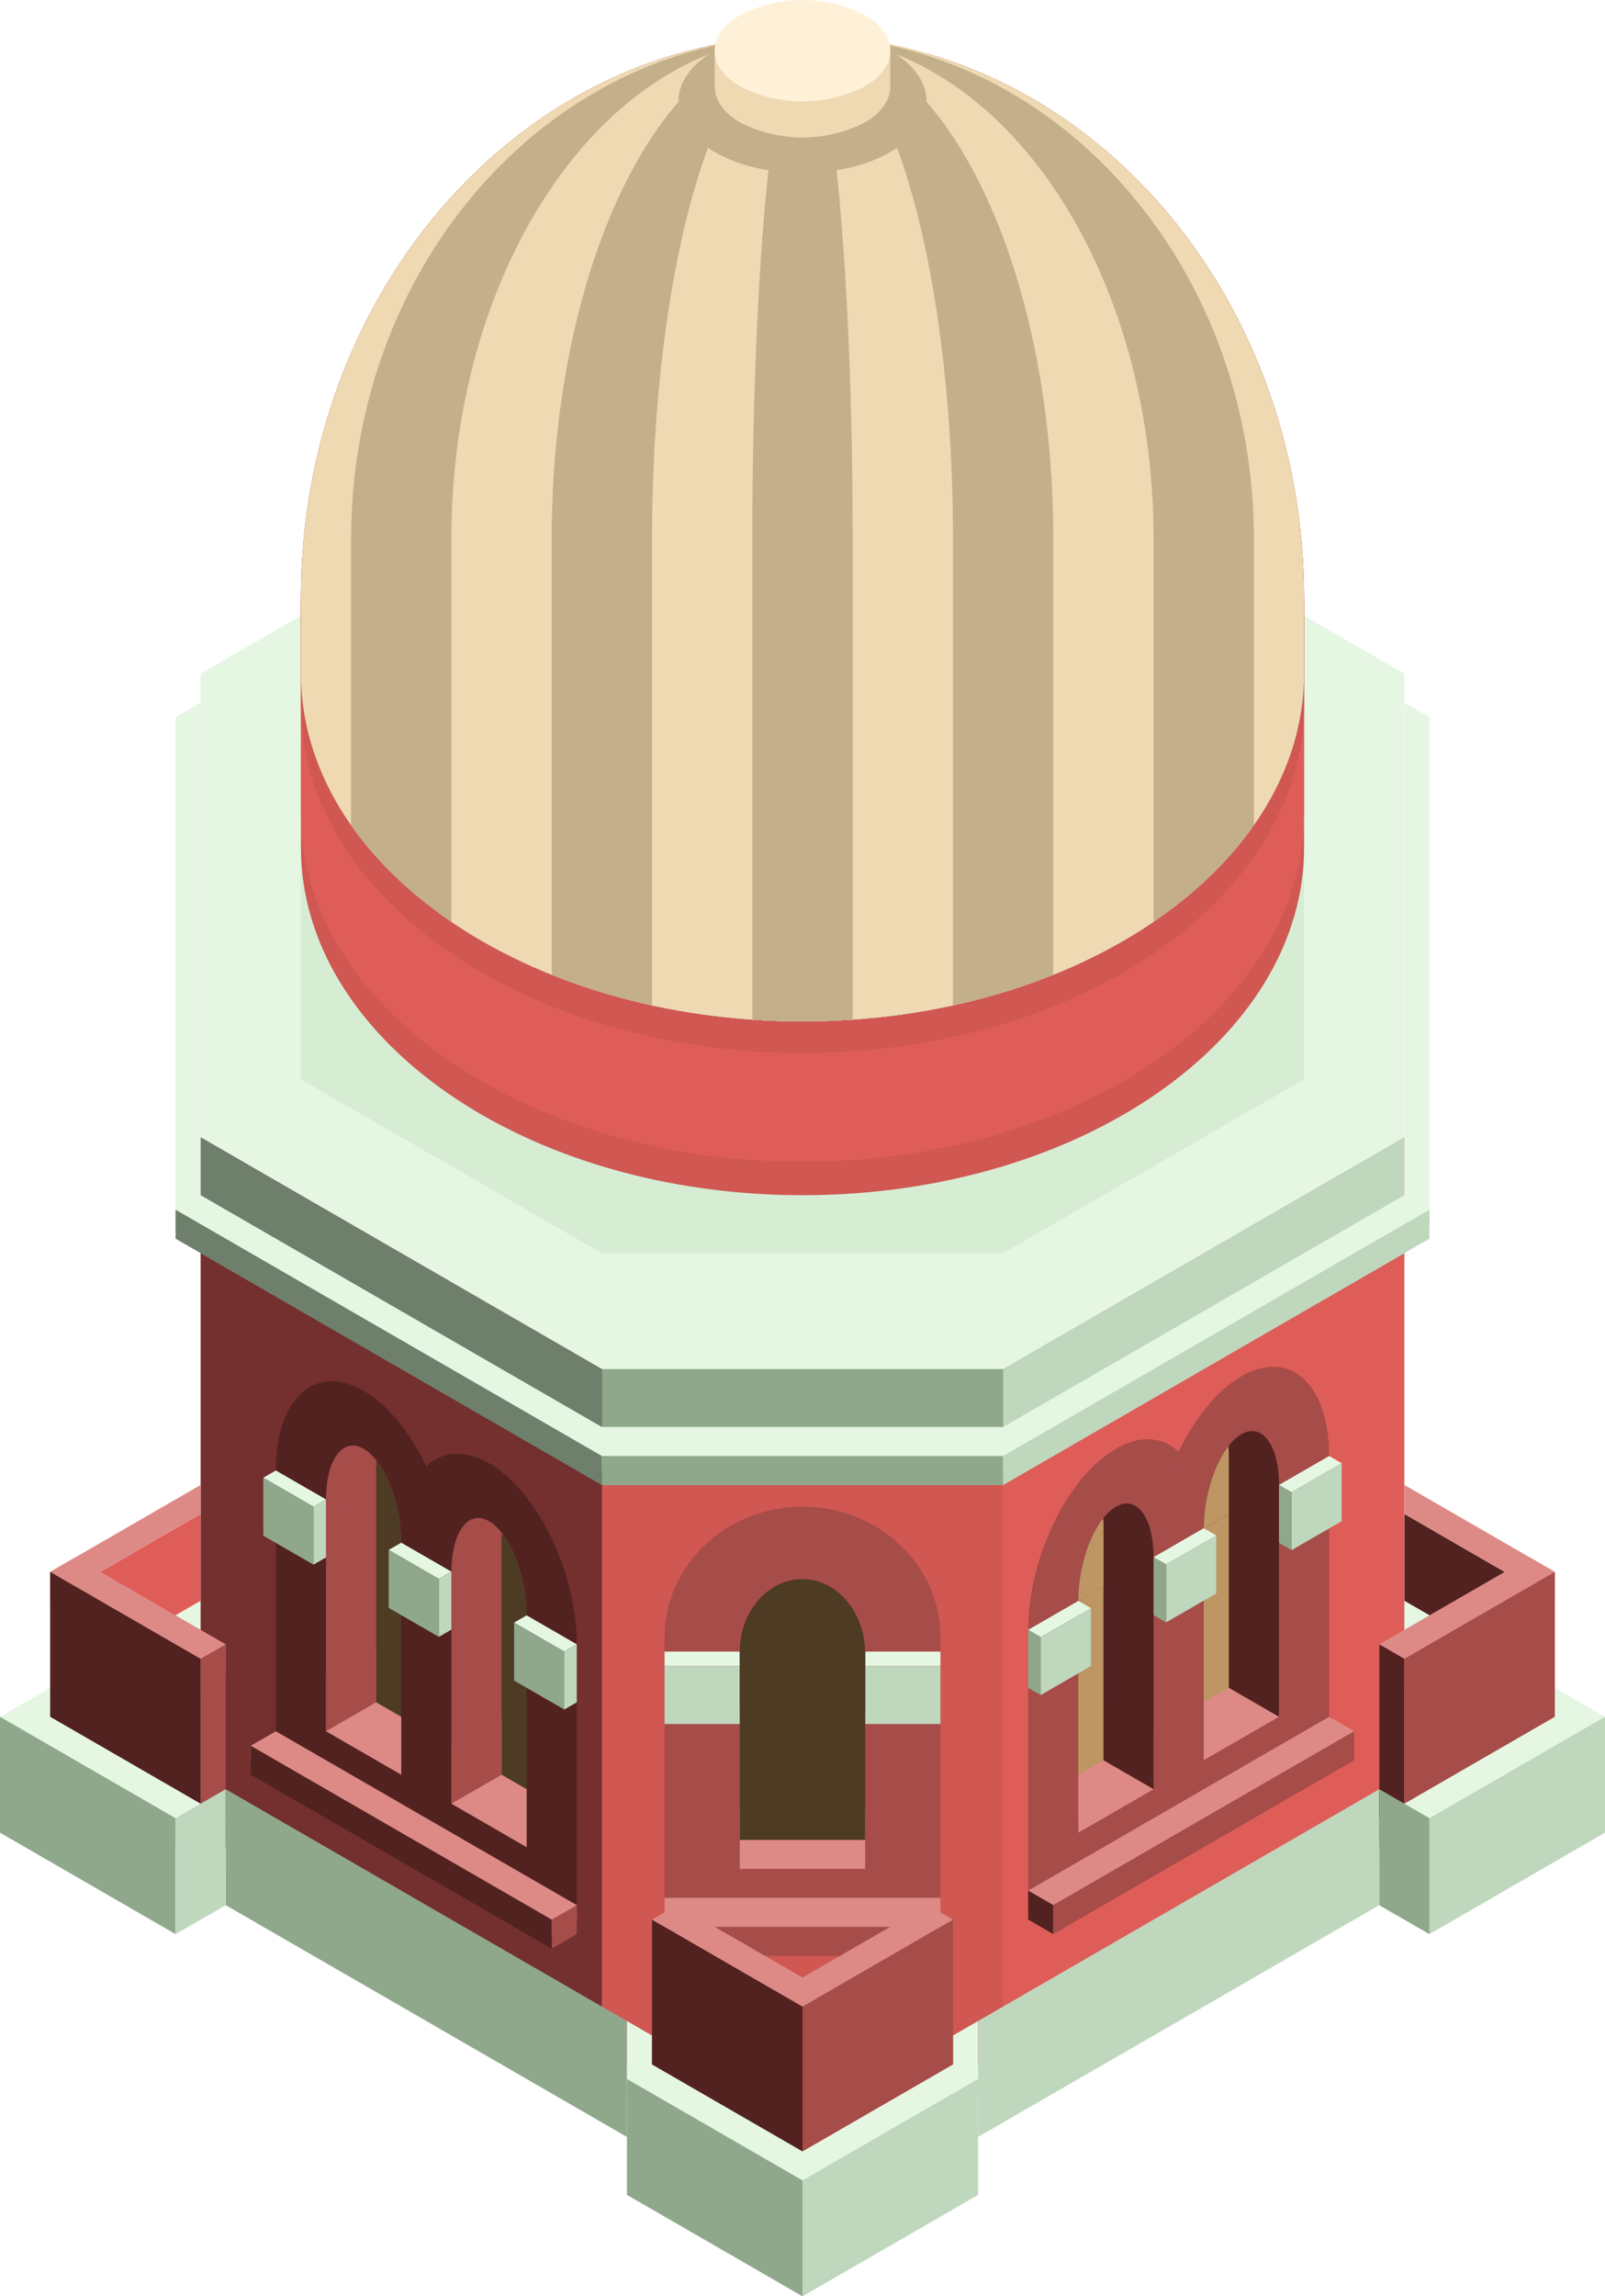 <svg id="Layer_1" data-name="Layer 1" xmlns="http://www.w3.org/2000/svg" xmlns:xlink="http://www.w3.org/1999/xlink" viewBox="0 0 160 228.767">
  <defs>
    <style>
      .cls-1 {
        fill: none;
      }

      .slope-R-prim {
        fill: #eed9b3;
      }

      .exterior-L-dark {
        fill: #512220;
      }

      .exterior-R-light {
        fill: #df5d58;
      }

      .crown-top-prim {
        fill: #e5f7e3;
      }

      .exterior-R-prim {
        fill: #d05752;
      }

      .exterior-L-prim {
        fill: #73302e;
      }

      .crown-R-prim {
        fill: #bfd7bd;
      }

      .crown-L-prim {
        fill: #8fa88c;
      }

      .top-prim {
        fill: #dd8a87;
      }

      .exterior-R-dark {
        fill: #a64c49;
      }

      .window-R-prim {
        fill: #bd9664;
      }

      .cls-2 {
        clip-path: url(#clip-path);
      }

      .cls-3 {
        clip-path: url(#clip-path-2);
      }

      .window-L-prim {
        fill: #4d3b24;
      }

      .cls-4 {
        clip-path: url(#clip-path-3);
      }

      .cls-5 {
        clip-path: url(#clip-path-4);
      }

      .crown-top-dark {
        fill: #d6edd3;
      }

      .crown-L-dark {
        fill: #6e806c;
      }

      .cls-6 {
        fill: #a86d42;
      }

      .cls-7 {
        clip-path: url(#clip-path-5);
      }

      .slope-L-prim {
        fill: #c3af8a;
      }

      .slope-top-prim{
        fill: #fff1d8;
      }
    </style>
    <clipPath id="clip-path">
      <path class="cls-1" d="M123.75,142.886h0c-2.07,1.195-3.75,5.399-3.75,9.382h0l7.5-4.33h0C127.5,143.955,125.82,141.691,123.75,142.886Z"/>
    </clipPath>
    <clipPath id="clip-path-2">
      <path class="cls-1" d="M111.25,150.103h0c-2.07,1.195-3.75,5.399-3.75,9.382h0l7.5-4.331h0C115,151.171,113.32,148.908,111.25,150.103Z"/>
    </clipPath>
    <clipPath id="clip-path-3">
      <path class="cls-1" d="M36.25,144.329h0c2.07,1.195,3.75,5.399,3.75,9.382h0l-7.5-4.33h0C32.5,145.398,34.18,143.134,36.25,144.329Z"/>
    </clipPath>
    <clipPath id="clip-path-4">
      <path class="cls-1" d="M48.75,151.546h0c2.07,1.195,3.75,5.399,3.75,9.382h0l-7.5-4.33h0C45,152.615,46.68,150.351,48.75,151.546Z"/>
    </clipPath>
    <clipPath id="clip-path-5">
      <path class="slope-R-prim" d="M80,101.75h0c-27.596,0-50-15.522-50-34.641h0V59.6c0-30.907,22.404-56,50-56h0c27.596,0,50,25.093,50,56v7.509h0C130,86.228,107.596,101.75,80,101.75Z"/>
    </clipPath>
  </defs>
  <title>Artboard 4</title>
  <g id="root">
    <path class="exterior-L-dark" d="M140,150.824l10,5.774v8.66l-10-5.773Z"/>
    <path class="exterior-R-light" d="M20,150.824l-10,5.774v8.66l10-5.773Z"/>
    <path class="crown-top-prim" d="M0,173.962v-2.93l80-46.188,80,46.188v1.486L80,218.706Z"/>
    <path class="exterior-R-prim" d="M57.5,205.716h45V136.434h-45Z"/>
    <path class="exterior-L-prim" d="M20,182.579V113.297l40,23.094v69.282Z"/>
    <path class="exterior-R-light" d="M100,136.391l40-23.094v69.282l-40,23.094Z"/>
    <path class="crown-top-prim" d="M20,113.297V67.109L60,44.015h40l40,23.094v46.188l-40,23.094H60Z"/>
    <path class="crown-R-prim" d="M97.5,201.343l40-23.094v11.547l-40,23.094Z"/>
    <path class="crown-L-prim" d="M62.5,201.343l-40-23.094v11.547l40,23.094Z"/>
    <path class="crown-R-prim" d="M142.5,181.135,160,171.032v11.547l-17.5,10.103Z"/>
    <path class="crown-L-prim" d="M17.5,181.135,0,171.032v11.547l17.5,10.103Z"/>
    <path class="crown-R-prim" d="M80,215.819l17.5-10.103v12.947L80,228.767Z"/>
    <path class="crown-L-prim" d="M80,215.819,62.5,205.716v12.947L80,228.767Z"/>
    <path class="top-prim" d="M155,159.528v-2.93l-2.5-1.443-15,8.66v2.93l2.5,1.443Z"/>
    <path class="top-prim" d="M5,159.528v-2.93l2.5-1.443,15,8.66v2.93L20,168.188Z"/>
    <path class="top-prim" d="M140,150.824v-2.886l15,8.66-2.5,1.443Z"/>
    <path class="top-prim" d="M20,150.824v-2.886l-15,8.66,2.5,1.443Z"/>
    <path class="exterior-L-dark" d="M137.5,163.815l2.5,1.443v17.321l-2.5-1.444Z"/>
    <path class="exterior-R-dark" d="M22.5,163.815,20,165.258v17.321l2.5-1.444Z"/>
    <path class="exterior-R-dark" d="M155,156.598v14.434l-15,8.66V165.258Z"/>
    <path class="exterior-L-dark" d="M5,156.598v14.434l15,8.66V165.258Z"/>
    <path class="crown-top-prim" d="M97.5,201.343,95,202.786v2.887l-15,8.66-15-8.66v-2.887l-2.5-1.443v5.773L80,217.22l17.5-10.104Z"/>
    <g>
      <path class="exterior-R-dark" d="M102.5,191.239V162.371h0c0-7.169,3.921-15.254,8.75-18.042h0c4.829-2.788,8.75.769,8.75,7.939h0v28.867Z"/>
      <path class="exterior-R-dark" d="M115,184.022V155.154h0c0-7.169,3.921-15.254,8.75-18.042h0c4.829-2.788,8.75.769,8.75,7.939h0v28.867Z"/>
      <path class="window-R-prim" d="M126.25,147.216l-5,2.887L120,152.268v21.65l6.25-3.608Z"/>
      <path class="top-prim" d="M120,175.362l7.5-4.33v-5.774l-5-2.887v5.774l-2.5,1.443Z"/>
      <path class="exterior-L-dark" d="M127.5,147.938l-5-2.887v23.094l5,2.887Z"/>
      <path class="window-R-prim" d="M113.75,154.433l-5,2.887-1.25,2.165v21.65l6.25-3.608Z"/>
      <path class="top-prim" d="M107.5,182.579l7.5-4.33v-5.774l-5-2.887v5.774l-2.5,1.443Z"/>
      <path class="exterior-L-dark" d="M115,155.155l-5-2.887v23.094l5,2.887Z"/>
      <path class="exterior-L-dark" d="M123.75,142.886h0c-2.07,1.195-3.75,5.399-3.75,9.382h0l7.5-4.33h0C127.5,143.955,125.82,141.691,123.75,142.886Z"/>
      <g class="cls-2">
        <path class="window-R-prim" d="M118.75,139.999h0c-2.07,1.195-3.75,5.399-3.75,9.382h0v5.774l7.5-4.331v-5.773h0C122.5,141.068,120.82,138.804,118.75,139.999Z"/>
      </g>
      <path class="exterior-L-dark" d="M111.25,150.103h0c-2.07,1.195-3.75,5.399-3.75,9.382h0l7.5-4.331h0C115,151.171,113.32,148.908,111.25,150.103Z"/>
      <g class="cls-3">
        <g>
          <path class="window-R-prim" d="M106.25,147.216h0c-2.07,1.195-3.75,5.399-3.75,9.382h0v5.773l7.5-4.33v-5.773h0C110,148.285,108.32,146.021,106.25,147.216Z"/>
          <path class="window-R-prim" d="M106.25,147.216h0c-2.07,1.195-3.75,5.399-3.75,9.382h0v5.773l7.5-4.33v-5.773h0C110,148.285,108.32,146.021,106.25,147.216Z"/>
        </g>
      </g>
      <path class="crown-top-prim" d="M107.5,159.485l1.25.721-5,2.887-1.25-.722Z"/>
      <path class="crown-top-prim" d="M120,152.245l1.25.722-5,2.887-1.25-.722Z"/>
      <path class="crown-top-prim" d="M132.5,145.051l1.25.722-5,2.886-1.25-.721Z"/>
      <path class="crown-R-prim" d="M108.75,165.98l-5,2.887v-5.774l5-2.887Z"/>
      <path class="crown-R-prim" d="M121.25,158.74l-5,2.887v-5.773l5-2.887Z"/>
      <path class="crown-R-prim" d="M133.75,151.546l-5,2.887v-5.774l5-2.886Z"/>
      <path class="crown-L-prim" d="M102.5,162.371v5.774l1.25.722v-5.774Z"/>
      <path class="crown-L-prim" d="M115,155.132v5.773l1.25.722v-5.773Z"/>
      <path class="crown-L-prim" d="M127.5,147.938v5.773l1.25.722v-5.774Z"/>
      <path class="top-prim" d="M132.5,171.032l2.5,1.443-30,17.321-2.5-1.444Z"/>
      <path class="exterior-L-dark" d="M105,192.682l-2.5-1.443v-2.887l2.5,1.444Z"/>
      <path class="exterior-R-dark" d="M135,172.475l-30,17.321v2.886l30-17.32Z"/>
    </g>
    <path class="exterior-R-dark" d="M66.25,191.961V163.093h0c0-7.169,6.161-12.99,13.75-12.99h0c7.589,0,13.75,5.821,13.75,12.99h0v28.868Z"/>
    <path class="top-prim" d="M73.75,186.187h12.5v-5.773H73.75Z"/>
    <path class="crown-top-prim" d="M93.75,164.536v1.444h-7.5v-1.444Z"/>
    <path class="crown-top-prim" d="M73.75,164.536v1.444h-7.5v-1.444Z"/>
    <path class="crown-R-prim" d="M93.75,171.753h-7.5V165.98h7.5Z"/>
    <path class="crown-R-prim" d="M73.75,171.753h-7.5V165.98h7.5Z"/>
    <path class="top-prim" d="M93.75,189.074v4.33H66.25v-4.33Z"/>
    <path class="exterior-R-dark" d="M93.75,191.961H66.25v2.886h27.5Z"/>
    <g>
      <path class="exterior-L-dark" d="M57.5,192.682V163.815h0c0-7.17-3.921-15.254-8.75-18.042h0c-4.829-2.789-8.75.769-8.75,7.938h0v28.868Z"/>
      <path class="exterior-L-dark" d="M45,185.465V156.598h0c0-7.17-3.921-15.254-8.75-18.042h0c-4.829-2.788-8.75.769-8.75,7.938h0v28.868Z"/>
      <path class="window-L-prim" d="M33.75,148.659l5,2.887L40,153.711v21.651l-6.25-3.609Z"/>
      <path class="top-prim" d="M40,176.805l-7.5-4.33v-5.773l5-2.887v5.773l2.5,1.444Z"/>
      <path class="exterior-R-dark" d="M32.5,149.381l5-2.887v23.094l-5,2.887Z"/>
      <path class="window-L-prim" d="M46.25,155.876l5,2.887,1.25,2.165v21.651l-6.25-3.609Z"/>
      <path class="top-prim" d="M52.5,184.022l-7.5-4.33v-5.774l5-2.886v5.773l2.5,1.444Z"/>
      <path class="exterior-R-dark" d="M45,156.598l5-2.887v23.094l-5,2.887Z"/>
      <path class="exterior-R-dark" d="M36.25,144.329h0c2.07,1.195,3.75,5.399,3.75,9.382h0l-7.5-4.33h0C32.5,145.398,34.18,143.134,36.25,144.329Z"/>
      <g class="cls-4">
        <path class="window-L-prim" d="M41.25,141.442h0c2.07,1.195,3.75,5.399,3.75,9.382h0v7.217l-7.5-4.33v-7.217h0C37.5,142.511,39.18,140.248,41.25,141.442Z"/>
      </g>
      <path class="exterior-R-dark" d="M48.75,151.546h0c2.07,1.195,3.75,5.399,3.75,9.382h0l-7.5-4.33h0C45,152.615,46.68,150.351,48.75,151.546Z"/>
      <g class="cls-5">
        <path class="window-L-prim" d="M53.75,148.659h0c2.07,1.195,3.75,5.399,3.75,9.382h0v7.217l-7.5-4.33v-7.217h0C50,149.728,51.68,147.464,53.75,148.659Z"/>
      </g>
      <path class="crown-top-prim" d="M52.5,160.928l-1.25.722,5,2.886,1.25-.721Z"/>
      <path class="crown-top-prim" d="M40,153.689l-1.25.721,5,2.887,1.25-.722Z"/>
      <path class="crown-top-prim" d="M27.5,146.494l-1.25.722,5,2.887,1.25-.722Z"/>
      <path class="crown-L-prim" d="M51.25,167.423l5,2.887v-5.774l-5-2.886Z"/>
      <path class="crown-L-prim" d="M38.75,160.184l5,2.886v-5.773l-5-2.887Z"/>
      <path class="crown-L-prim" d="M26.25,152.989l5,2.887v-5.773l-5-2.887Z"/>
      <path class="crown-R-prim" d="M57.5,163.815v5.773l-1.25.722v-5.774Z"/>
      <path class="crown-R-prim" d="M45,156.575v5.774l-1.25.721v-5.773Z"/>
      <path class="crown-R-prim" d="M32.5,149.381v5.774l-1.25.721v-5.773Z"/>
      <path class="top-prim" d="M27.5,172.475,25,173.918v1.487l30,17.32,2.5-1.443v-1.486Z"/>
      <path class="exterior-R-dark" d="M55,194.126l2.5-1.444v-2.886L55,191.239Z"/>
      <path class="exterior-L-dark" d="M25,173.918l30,17.321v2.887L25,176.805Z"/>
    </g>
    <path class="crown-top-dark" d="M60,124.852h40l30-17.321V72.882L95,52.675H65L30,72.882v34.649Z"/>
    <path class="exterior-L-dark" d="M65,191.239l15,8.66v14.434l-15-8.66Z"/>
    <path class="exterior-R-dark" d="M95,191.239v14.434l-15,8.66V199.899Z"/>
    <path class="top-prim" d="M65,191.239l2.5-1.443L80,197.012l12.5-7.216,2.5,1.443-15,8.66Z"/>
    <path class="window-L-prim" d="M86.25,164.536H73.75V183.3h12.5Z"/>
    <path class="window-L-prim" d="M80,157.32h0c-3.449,0-6.25,3.233-6.25,7.216h0v5.774l12.5.201v-5.773h0C86.25,160.644,83.449,157.32,80,157.32Z"/>
    <path class="crown-L-prim" d="M60,136.391h40v11.547H60Z"/>
    <path class="crown-R-prim" d="M100,136.391l40-23.094v11.547l-40,23.094Z"/>
    <path class="crown-L-dark" d="M60,136.391,20,113.297v11.547l40,23.094Z"/>
    <path class="crown-top-prim" d="M140,119.07V69.995l2.5,1.444V122L100,146.537v-4.373Z"/>
    <path class="crown-top-prim" d="M20,119.07V69.995l-2.5,1.444V122L60,146.537v-4.373Z"/>
    <path class="crown-top-prim" d="M60,142.164h40l2.5,1.444-2.5,2.929H60l-2.5-2.929Z"/>
    <path class="crown-L-prim" d="M100,147.938H60v-2.887h40Z"/>
    <path class="crown-R-prim" d="M142.5,120.513,100,145.051v2.887L142.5,123.4Z"/>
    <path class="crown-L-dark" d="M17.5,120.514,60,145.051v2.887L17.5,123.4Z"/>
    <path class="exterior-R-prim" d="M80,119.07h0c-27.596,0-50-15.522-50-34.641h0V59.6c0-30.907,22.404-56,50-56h0c27.596,0,50,25.093,50,56V84.429h0C130,103.548,107.596,119.07,80,119.07Z"/>
    <path class="exterior-R-light" d="M80,115.737h0c-27.596,0-50-15.522-50-34.641h0V60.737c0-30.908,22.404-56,50-56h0c27.596,0,50,25.092,50,56V81.096h0C130,100.215,107.596,115.737,80,115.737Z"/>
    <path class="exterior-R-prim" d="M80,104.903h0c-27.596,0-50-15.522-50-34.641h0V60.237c0-30.908,22.404-56,50-56h0c27.596,0,50,25.092,50,56V70.262h0C130,89.381,107.596,104.903,80,104.903Z"/>
    <path class="cls-6" d="M80,101.75h0c-27.596,0-50-15.522-50-34.641h0V59.6c0-30.907,22.404-56,50-56h0c27.596,0,50,25.093,50,56v7.509h0C130,86.228,107.596,101.75,80,101.75Z"/>
    <g>
      <path class="slope-R-prim" d="M80,101.75h0c-27.596,0-50-15.522-50-34.641h0V59.6c0-30.907,22.404-56,50-56h0c27.596,0,50,25.093,50,56v7.509h0C130,86.228,107.596,101.75,80,101.75Z"/>
      <g class="cls-7">
        <g>
          <path class="slope-L-prim" d="M35,119.07V53.688C35,26.044,55.164,3.6,80,3.6h0c24.836,0,45,22.444,45,50.088V119.07Z"/>
          <path class="slope-R-prim" d="M45,119.07V53.688C45,26.044,60.683,3.6,80,3.6h0c19.317,0,35,22.444,35,50.088V119.07Z"/>
          <path class="slope-L-prim" d="M55,119.07V53.688C55,26.044,66.202,3.6,80,3.6h0c13.798,0,25,22.444,25,50.088V119.07Z"/>
          <path class="slope-R-prim" d="M65,119.07V53.688C65,26.044,71.721,3.6,80,3.6h0c8.279,0,15,22.444,15,50.088V119.07Z"/>
          <path class="slope-L-prim" d="M75,121.957V53.688C75,26.044,77.24,3.6,80,3.6h0c2.76,0,5,22.444,5,50.088v68.269Z"/>
        </g>
      </g>
    </g>
    <path class="slope-L-prim" d="M71.25,5.043h0c-4.829,2.789-4.829,7.316,0,10.104h0c4.829,2.788,12.671,2.788,17.5,0h0c4.829-2.788,4.829-7.315,0-10.104h0C83.921,2.255,76.079,2.255,71.25,5.043Z"/>
    <g>
      <path class="slope-R-prim" d="M73.812,5.071h0c-3.416,1.972-3.416,5.174,0,7.146h0a13.684,13.684,0,0,0,12.376,0h0c3.416-1.972,3.416-5.174,0-7.146h0A13.684,13.684,0,0,0,73.812,5.071Z"/>
      <rect class="slope-R-prim" x="71.25" y="4.763" width="17.5" height="3.573"/>
      <path class="slope-top-prim" d="M73.812,1.479h0c-3.416,1.972-3.416,5.173,0,7.145h0a13.684,13.684,0,0,0,12.376,0h0c3.416-1.972,3.416-5.173,0-7.145h0A13.684,13.684,0,0,0,73.812,1.479Z"/>
    </g>
    <path class="crown-R-prim" d="M22.5,189.804V178.249l-5,2.886V192.69Z"/>
    <path class="crown-L-prim" d="M137.5,189.804V178.249l5,2.886V192.69Z"/>
  </g>
</svg>
